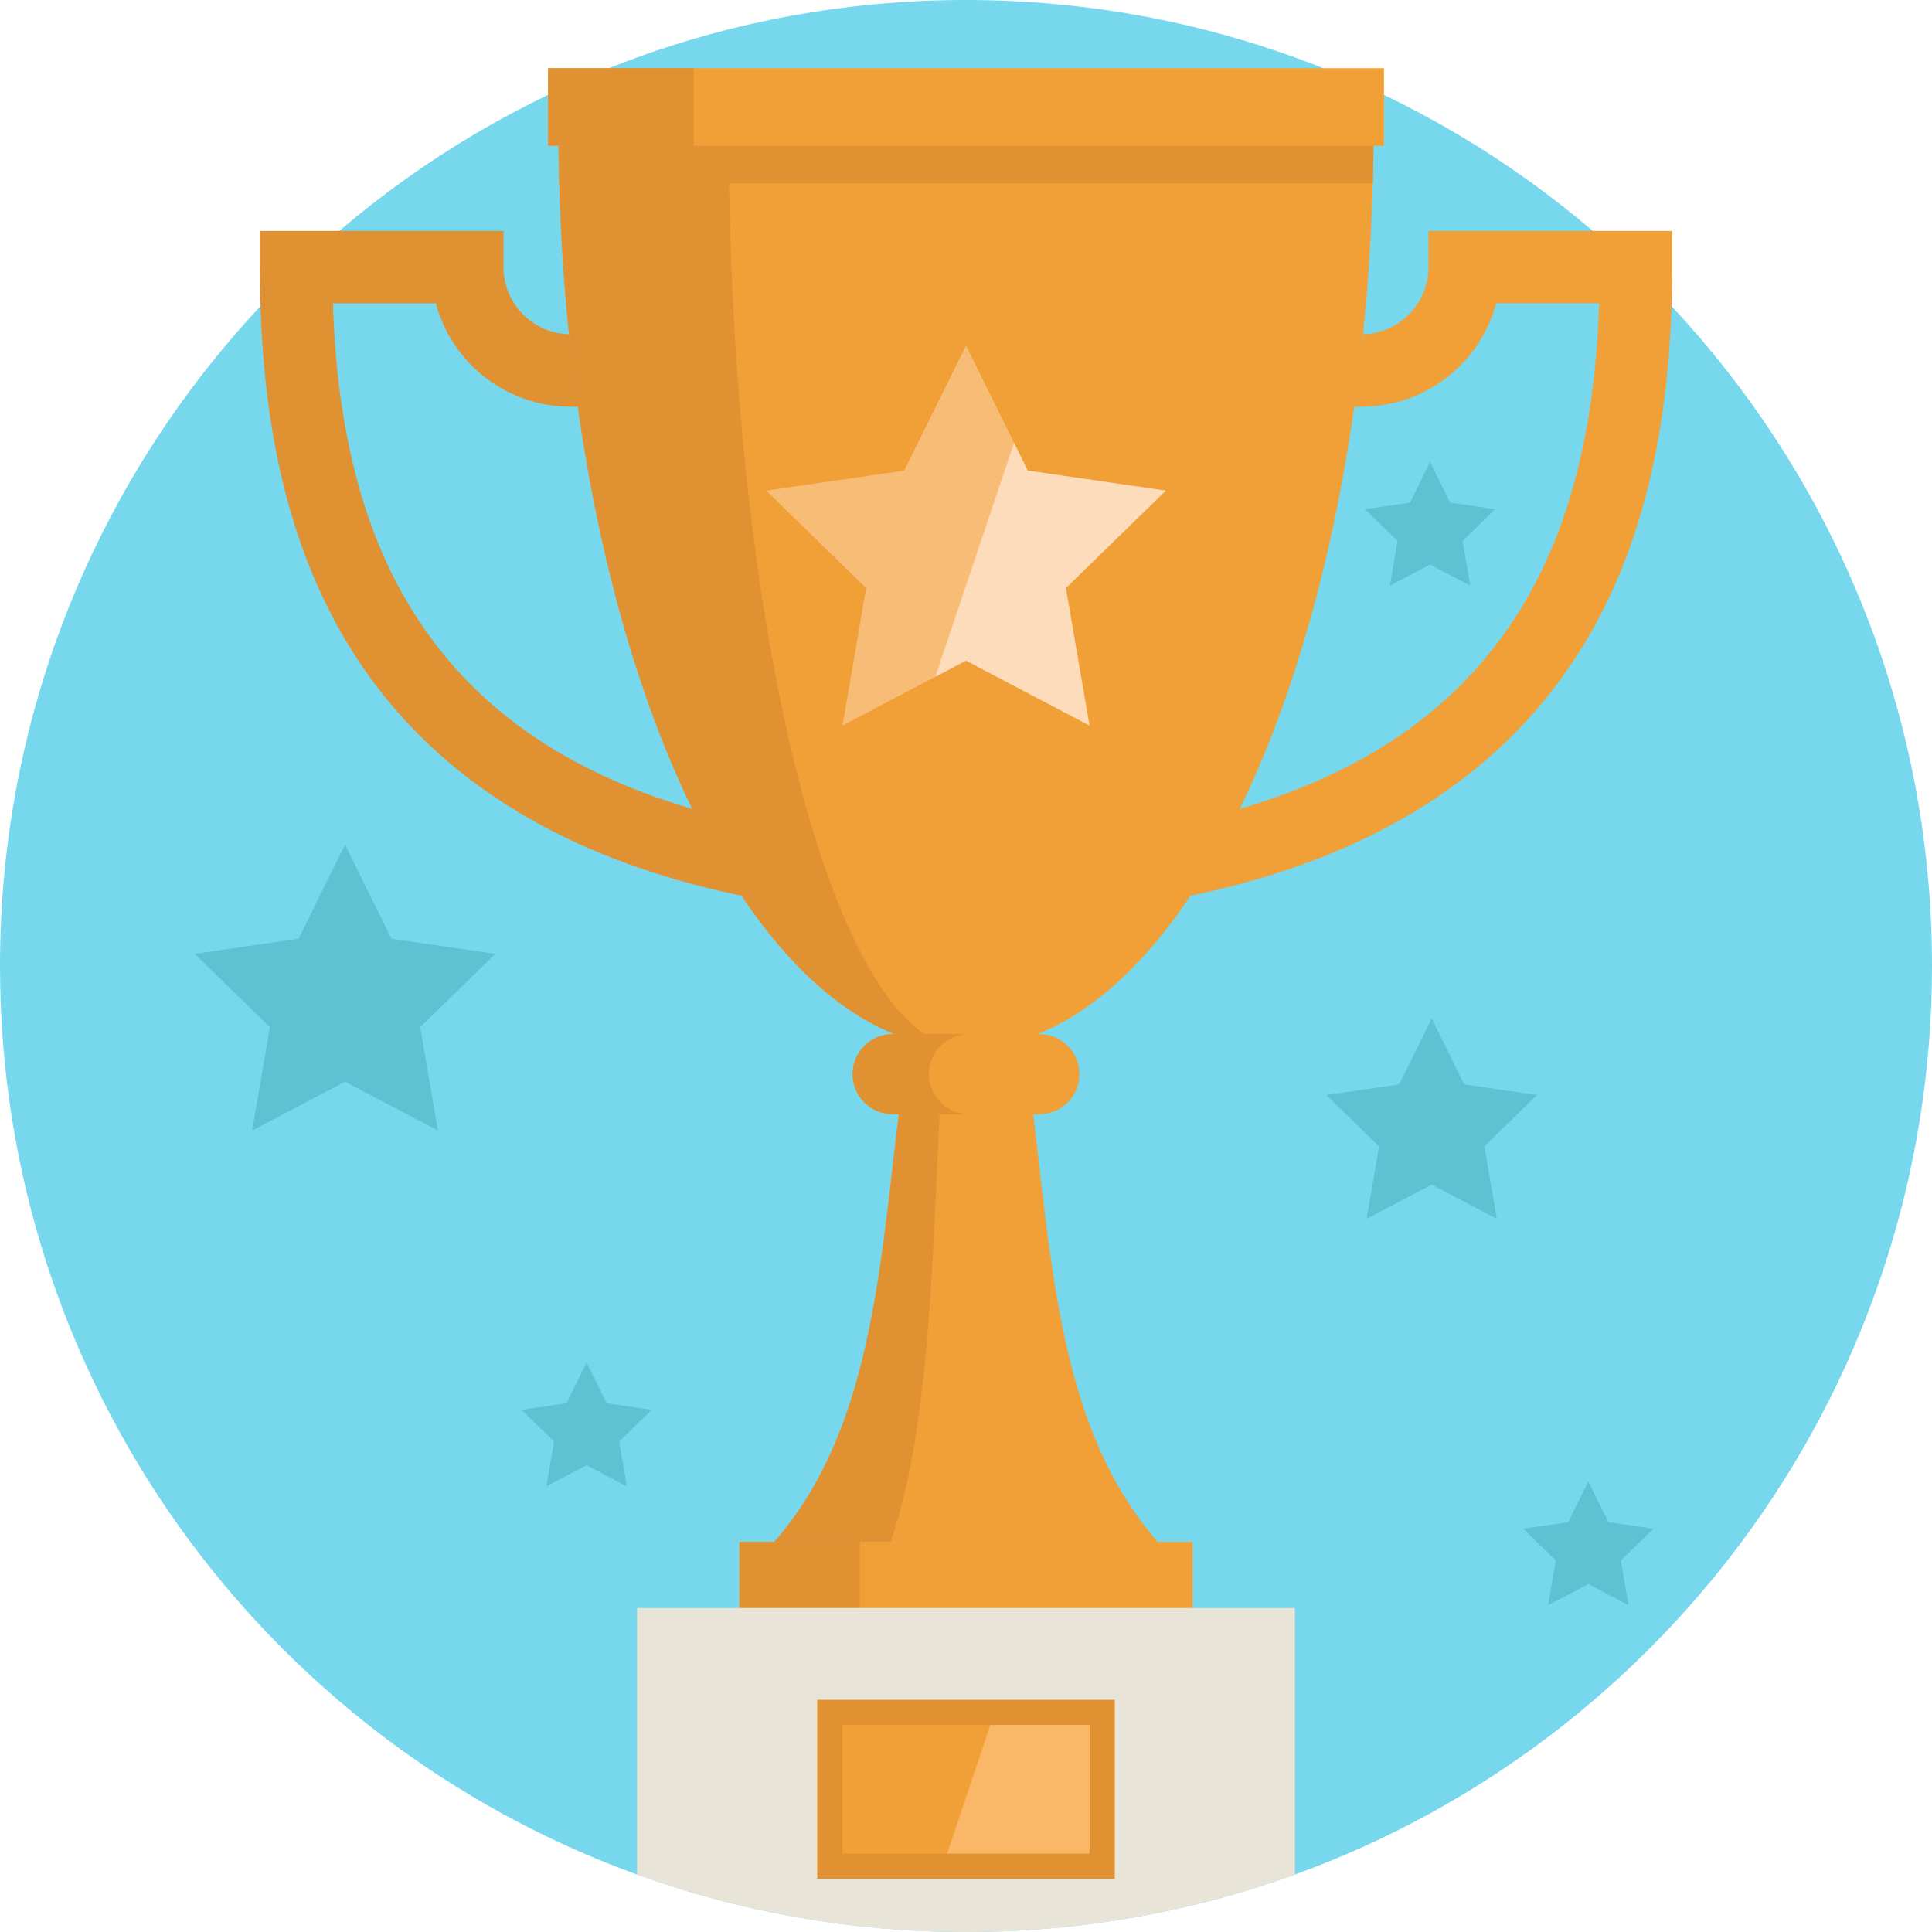 <?xml version="1.0" encoding="iso-8859-1"?>
<!-- Generator: Adobe Illustrator 19.0.0, SVG Export Plug-In . SVG Version: 6.00 Build 0)  -->
<svg version="1.1" id="Layer_1" xmlns="http://www.w3.org/2000/svg" xmlns:xlink="http://www.w3.org/1999/xlink" x="0px" y="0px"
	 viewBox="0 0 512 512" style="enable-background:new 0 0 512 512;" xml:space="preserve">
<path style="fill:#77D7ED;" d="M512,255.994c0,110.776-70.361,205.12-168.835,240.783C315.963,506.626,286.606,512,256.006,512
	c-30.611,0-59.957-5.374-87.171-15.222C70.361,461.114,0,366.771,0,255.994c0-67.596,26.215-129.085,69.028-174.853
	c6.573-7.039,13.546-13.701,20.885-19.952C134.626,23.039,192.618,0,256.006,0c63.377,0,121.38,23.039,166.092,61.19
	c7.339,6.262,14.312,12.924,20.885,19.963C485.797,126.92,512,188.398,512,255.994z"/>
<path style="fill:#F0A037;" d="M364.028,32.954c0,5.263-0.078,10.481-0.222,15.655c-3.553,127.931-50.464,229.191-107.801,229.191
	S151.758,176.54,148.205,48.61c-0.144-5.174-0.222-10.393-0.222-15.655C147.983,32.954,364.028,32.954,364.028,32.954z"/>
<g>
	<path style="fill:#E09132;" d="M193.087,32.95H147.98c0,135.228,48.363,244.851,108.023,244.851
		C221.256,277.8,193.087,168.177,193.087,32.95z"/>
	<path style="fill:#E09132;" d="M183.445,214.362c-34.386-10.073-58.882-27.578-74.544-53.169
		c-12.81-20.943-19.608-47.446-20.684-80.795h27.28c4.235,15.758,18.648,27.386,35.721,27.386h1.892l-2.343-19.215
		c-9.593-0.24-17.332-8.124-17.332-17.774v-9.602h-9.602H78.46h-9.602v9.602c0,41.55,7.74,74.4,23.661,100.423
		c20.761,33.916,55.732,56.165,103.994,66.161h0.01L183.445,214.362z"/>
</g>
<g>
	<path style="fill:#F0A037;" d="M328.56,214.362c34.386-10.073,58.882-27.578,74.544-53.169
		c12.81-20.943,19.608-47.446,20.684-80.795h-27.28c-4.235,15.758-18.648,27.386-35.721,27.386h-1.892l2.343-19.215
		c9.593-0.24,17.332-8.124,17.332-17.774v-9.602h9.602h45.372h9.602v9.602c0,41.55-7.74,74.4-23.661,100.423
		c-20.761,33.916-55.732,56.165-103.994,66.161h-0.01L328.56,214.362z"/>
	<path style="fill:#F0A037;" d="M272.49,284.655c6.27,47.177,6.956,92.506,34.31,123.961H205.204
		c27.354-31.455,28.04-76.784,34.31-123.961H272.49z"/>
</g>
<path style="fill:#E09132;" d="M239.513,284.652h10.004c-2.465,47.177-2.731,92.512-13.49,123.967h-30.822
	C232.562,377.163,233.251,331.829,239.513,284.652z"/>
<path style="fill:#F0A037;" d="M275.443,295.266h-38.881c-5.86,0-10.611-4.751-10.611-10.611l0,0c0-5.86,4.751-10.611,10.611-10.611
	h38.881c5.86,0,10.611,4.751,10.611,10.611l0,0C286.054,290.515,281.303,295.266,275.443,295.266z"/>
<path style="fill:#E09132;" d="M246.176,284.655L246.176,284.655c0-5.86,4.751-10.611,10.611-10.611h-20.226
	c-5.86,0-10.611,4.751-10.611,10.611l0,0c0,5.86,4.751,10.611,10.611,10.611h20.226
	C250.927,295.266,246.176,290.515,246.176,284.655z"/>
<rect x="195.96" y="408.618" style="fill:#F0A037;" width="120.081" height="18.629"/>
<rect x="195.96" y="408.618" style="fill:#E09132;" width="31.915" height="18.629"/>
<path style="fill:#E9E4D8;" d="M343.165,426.139v70.638C315.963,506.626,286.606,512,256.006,512
	c-30.611,0-59.957-5.374-87.171-15.222v-70.638H343.165z"/>
<rect x="219.909" y="453.797" style="fill:#F0A037;" width="72.182" height="40.76"/>
<polygon style="fill:#F9B767;" points="292.091,453.797 292.091,494.557 249.854,494.557 263.578,453.797 "/>
<path style="fill:#E09132;" d="M216.578,450.466v47.422h78.844v-47.422H216.578z M288.76,491.226h-65.52v-34.098h65.52V491.226z"/>
<polygon style="fill:#F7BD77;" points="282.464,155.833 288.715,192.262 256.006,175.064 247.867,179.338 223.285,192.262 
	229.536,155.833 203.066,130.029 239.639,124.722 256.006,91.579 268.73,117.36 272.361,124.722 308.934,130.029 "/>
<path style="fill:#E09132;" d="M364.028,32.954c0,5.263-0.078,10.481-0.222,15.655H148.205c-0.144-5.174-0.222-10.393-0.222-15.655
	C147.983,32.954,364.028,32.954,364.028,32.954z"/>
<rect x="145.252" y="18.076" style="fill:#F0A037;" width="221.508" height="20.541"/>
<rect x="145.252" y="18.076" style="fill:#E09132;" width="38.587" height="20.541"/>
<polygon style="fill:#FCDCBB;" points="282.464,155.833 288.715,192.262 256.006,175.064 247.867,179.338 268.73,117.36 
	272.361,124.722 308.934,130.029 "/>
<g>
	<polygon style="fill:#5EC2D3;" points="379.419,269.913 388.043,287.386 407.326,290.189 393.373,303.79 396.667,322.995 
		379.419,313.929 362.172,322.995 365.466,303.79 351.513,290.189 370.796,287.386 	"/>
	<polygon style="fill:#5EC2D3;" points="155.456,361.086 160.786,371.885 172.704,373.617 164.08,382.023 166.115,393.892 
		155.456,388.289 144.796,393.892 146.833,382.023 138.209,373.617 150.127,371.885 	"/>
	<polygon style="fill:#5EC2D3;" points="420.921,392.595 426.25,403.394 438.168,405.127 429.545,413.533 431.58,425.402 
		420.921,419.798 410.261,425.402 412.297,413.533 403.673,405.127 415.591,403.394 	"/>
	<polygon style="fill:#5EC2D3;" points="378.989,122.407 384.319,133.206 396.236,134.938 387.612,143.344 389.649,155.213 
		378.989,149.61 368.33,155.213 370.365,143.344 361.742,134.938 373.659,133.206 	"/>
	<polygon style="fill:#5EC2D3;" points="91.436,223.847 103.742,248.784 131.262,252.783 111.348,272.194 116.049,299.602 
		91.436,286.661 66.821,299.602 71.522,272.194 51.609,252.783 79.128,248.784 	"/>
</g>
<g>
</g>
<g>
</g>
<g>
</g>
<g>
</g>
<g>
</g>
<g>
</g>
<g>
</g>
<g>
</g>
<g>
</g>
<g>
</g>
<g>
</g>
<g>
</g>
<g>
</g>
<g>
</g>
<g>
</g>
</svg>
